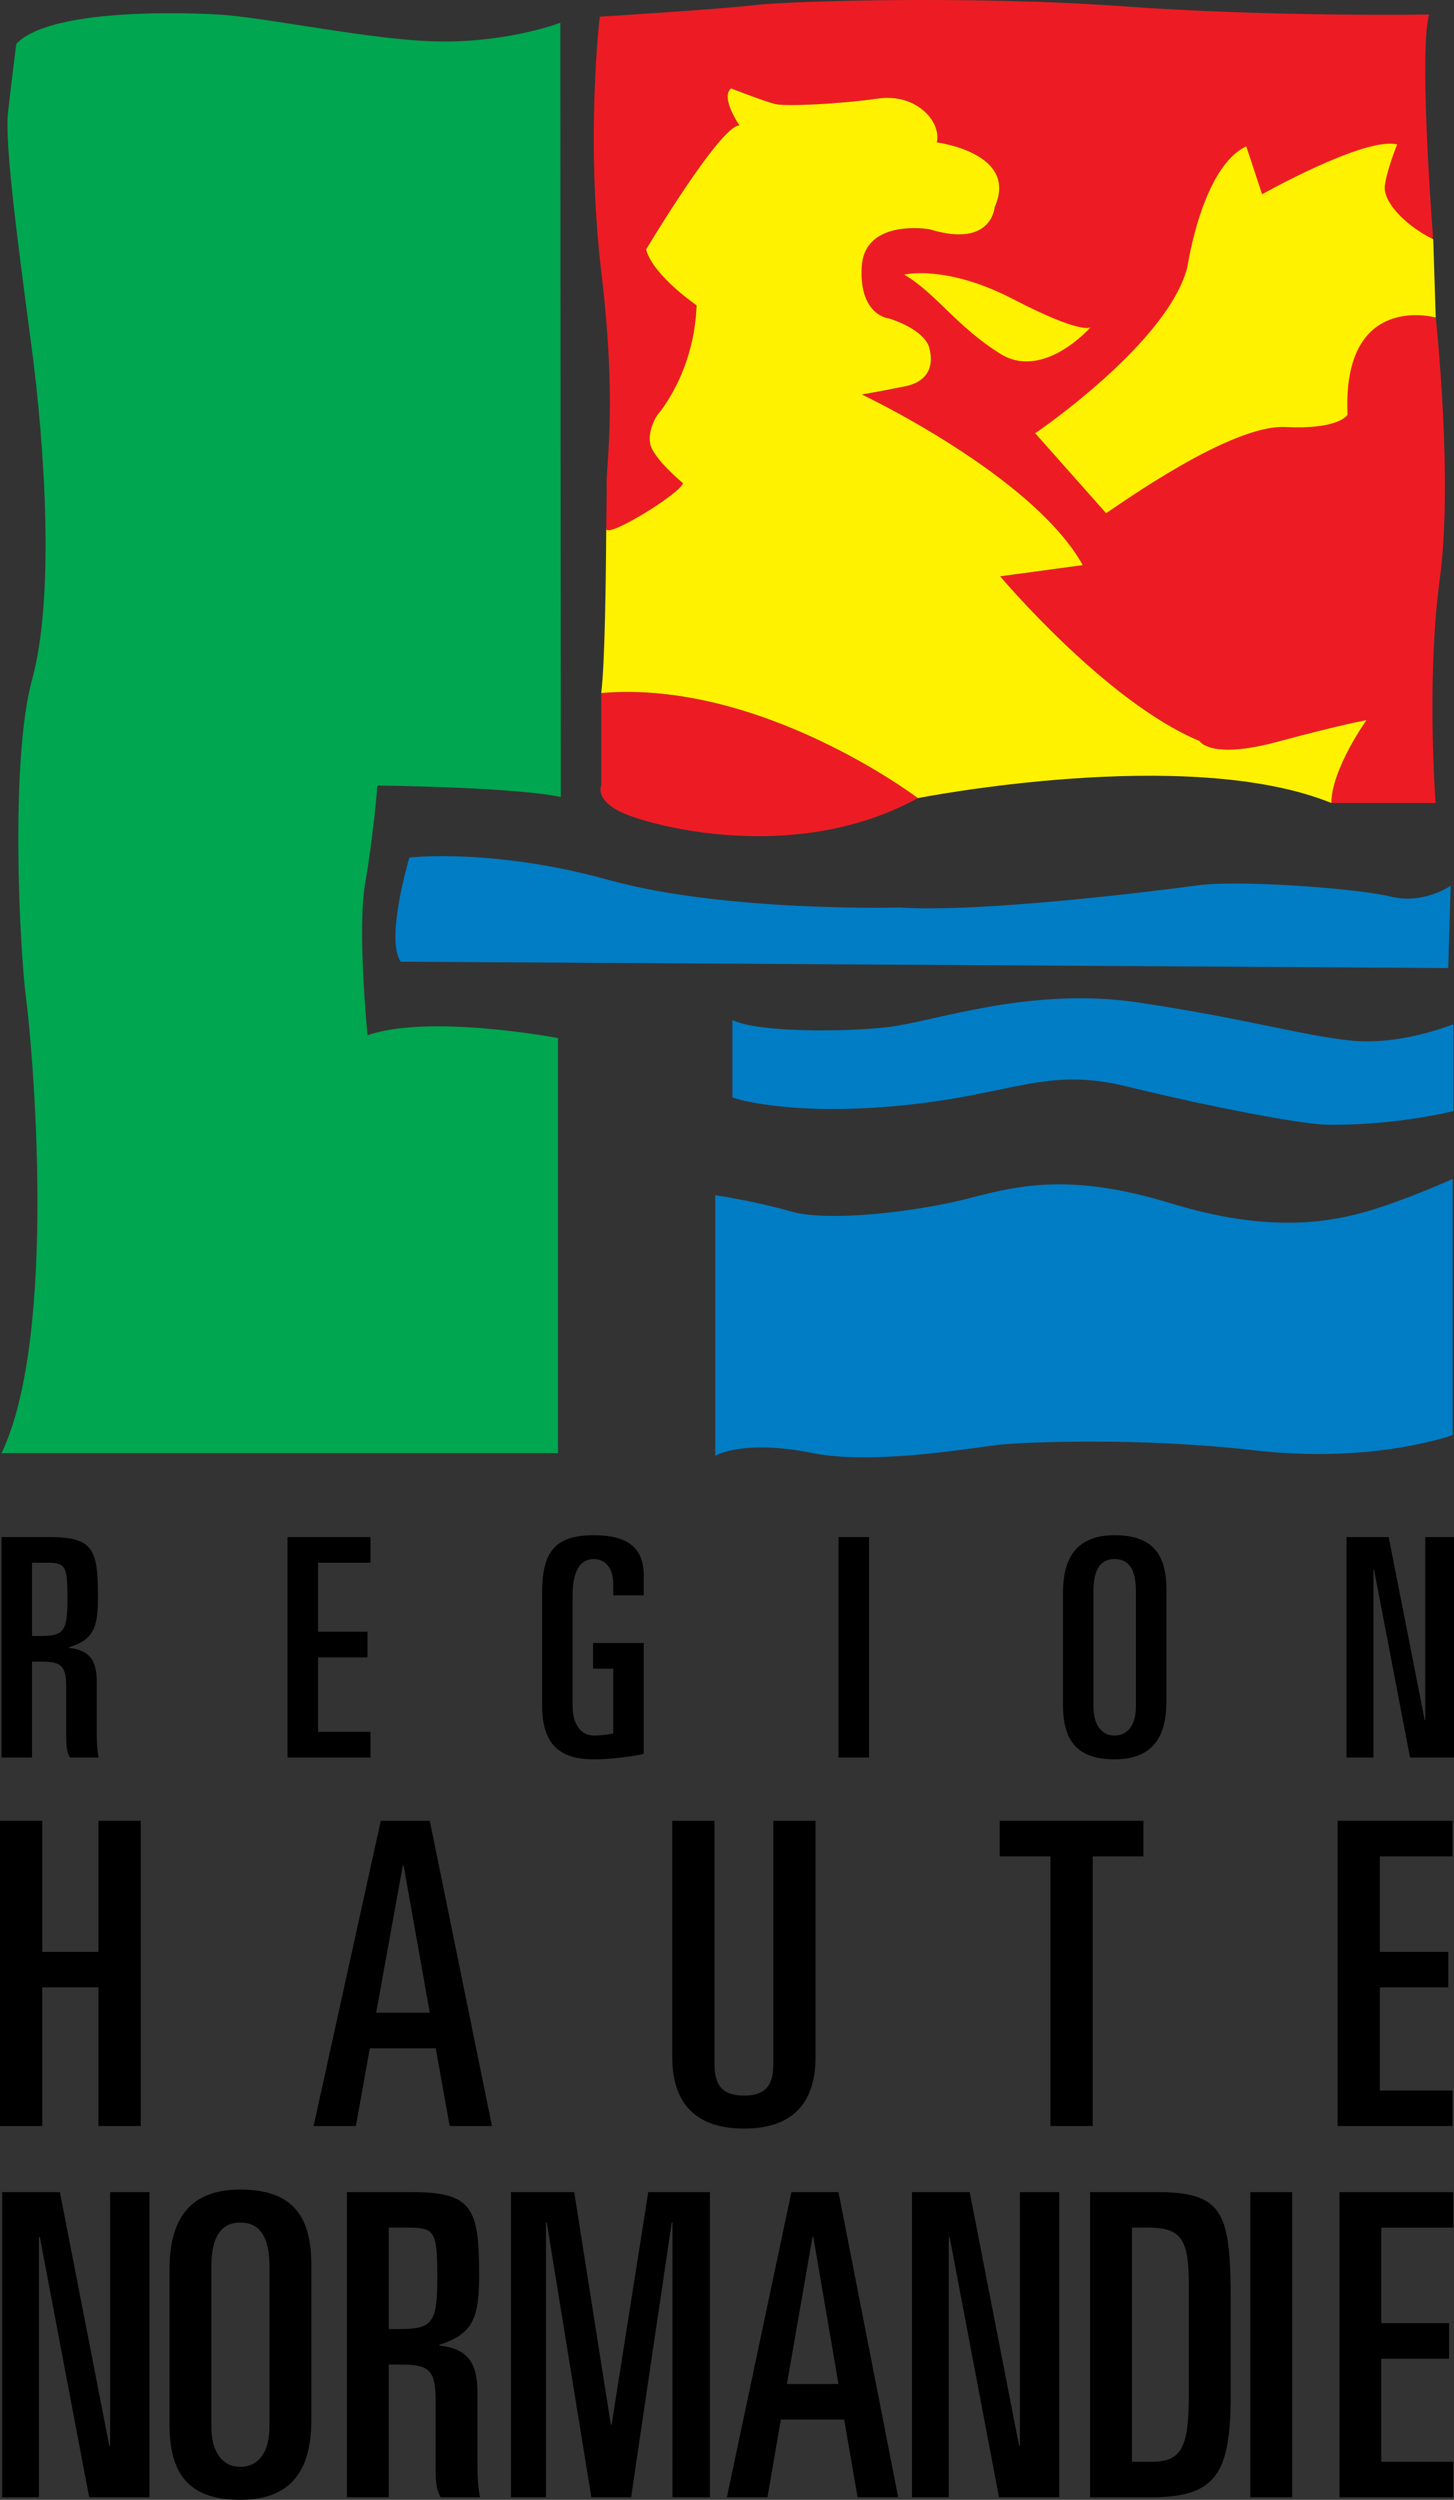 <?xml version="1.0" encoding="UTF-8" standalone="no"?>
<!-- Created with Inkscape (http://www.inkscape.org/) -->
<svg
   xmlns:dc="http://purl.org/dc/elements/1.1/"
   xmlns:cc="http://creativecommons.org/ns#"
   xmlns:rdf="http://www.w3.org/1999/02/22-rdf-syntax-ns#"
   xmlns:svg="http://www.w3.org/2000/svg"
   xmlns="http://www.w3.org/2000/svg"
   xmlns:sodipodi="http://sodipodi.sourceforge.net/DTD/sodipodi-0.dtd"
   xmlns:inkscape="http://www.inkscape.org/namespaces/inkscape"
   width="43.39"
   height="74.574"
   id="svg2460"
   sodipodi:version="0.32"
   inkscape:version="0.46"
   version="1.0"
   sodipodi:docname="Région Haute-Normandie.svg"
   inkscape:output_extension="org.inkscape.output.svg.inkscape">
  <rect width="100%" height="100%" fill="#333333" stroke="none"/>
  <defs
     id="defs2462">
    <inkscape:perspective
       sodipodi:type="inkscape:persp3d"
       inkscape:vp_x="0 : 526.18109 : 1"
       inkscape:vp_y="0 : 1000 : 0"
       inkscape:vp_z="744.09448 : 526.18109 : 1"
       inkscape:persp3d-origin="372.04724 : 350.78739 : 1"
       id="perspective2468" />
  </defs>
  <sodipodi:namedview
     id="base"
     pagecolor="#ffffff"
     bordercolor="#666666"
     borderopacity="1.0"
     inkscape:pageopacity="0.0"
     inkscape:pageshadow="2"
     inkscape:zoom="6.7985987"
     inkscape:cx="21.695"
     inkscape:cy="37.287094"
     inkscape:document-units="px"
     inkscape:current-layer="layer1"
     showgrid="false"
     inkscape:window-width="1024"
     inkscape:window-height="712"
     inkscape:window-x="-4"
     inkscape:window-y="-4" />
  <g
     inkscape:label="Calque 1"
     inkscape:groupmode="layer"
     id="layer1"
     transform="translate(-309.734,-452.218)">
    <path
       d="M 326.454,452.898 C 326.454,452.898 325.005,453.457 322.98,453.457 C 320.956,453.457 317.716,452.728 316.179,452.647 C 314.64,452.567 311.144,452.543 310.22,453.527 C 310.22,453.527 310.08,454.627 309.974,455.565 C 309.869,456.503 310.262,459.437 310.671,462.527 C 311.08,465.617 311.362,470.045 310.694,472.481 C 310.024,474.917 310.327,480.608 310.509,481.971 C 310.691,483.332 311.481,492.003 309.781,495.567 L 326.386,495.567 L 326.386,483.185 C 326.386,483.185 322.555,482.457 320.702,483.101 C 320.702,483.101 320.389,479.937 320.632,478.561 C 320.875,477.185 320.997,475.652 320.997,475.652 C 320.997,475.652 325.017,475.692 326.469,475.993 L 326.454,452.898"
       style="fill:#00a650;fill-opacity:1;fill-rule:nonzero;stroke:none"
       id="path31" />
    <path
       d="M 331.079,487.873 L 331.079,495.647 C 331.079,495.647 331.889,495.142 333.994,495.567 C 335.785,495.928 338.771,495.405 339.5,495.323 C 340.229,495.243 343.63,495.081 347.194,495.486 C 350.756,495.891 353.084,495.026 353.084,495.026 L 353.084,487.388 C 353.084,487.388 351.647,488.036 350.514,488.36 C 349.38,488.683 347.597,489.007 344.682,488.117 C 341.767,487.226 340.229,487.55 338.69,487.955 C 337.151,488.36 334.48,488.683 333.346,488.36 C 332.212,488.036 331.079,487.873 331.079,487.873"
       style="fill:#007dc5;fill-opacity:1;fill-rule:nonzero;stroke:none"
       id="path33" />
    <path
       d="M 353.105,485.363 L 353.105,482.772 C 353.105,482.772 351.526,483.42 350.027,483.258 C 348.529,483.096 346.95,482.61 343.711,482.125 C 340.472,481.638 337.622,482.693 336.254,482.855 C 334.885,483.015 332.346,483.013 331.591,482.65 L 331.591,484.958 C 331.591,484.958 333.184,485.526 336.585,485.201 C 339.986,484.877 340.922,484.027 343.387,484.635 C 345.852,485.242 348.57,485.753 349.299,485.768 C 351.364,485.808 353.105,485.363 353.105,485.363"
       style="fill:#007dc5;fill-opacity:1;fill-rule:nonzero;stroke:none"
       id="path35" />
    <path
       d="M 352.952,481.096 L 353.024,478.642 C 353.024,478.642 352.214,479.208 351.242,478.966 C 350.27,478.723 346.722,478.457 345.46,478.631 C 344.197,478.805 338.934,479.452 336.585,479.29 C 336.585,479.29 331.37,479.431 327.904,478.47 C 324.437,477.508 321.95,477.8 321.95,477.8 C 321.95,477.8 321.219,480.256 321.695,480.907 L 352.952,481.096"
       style="fill:#007dc5;fill-opacity:1;fill-rule:nonzero;stroke:none"
       id="path37" />
    <path
       d="M 327.677,472.892 L 327.677,475.646 C 327.677,475.646 327.434,476.132 328.487,476.537 C 329.54,476.941 333.617,477.947 337.126,476.027 C 337.126,476.027 332.455,472.487 327.677,472.892"
       style="fill:#ed1c24;fill-opacity:1;fill-rule:nonzero;stroke:none"
       id="path39" />
    <path
       d="M 349.466,476.173 L 352.575,476.173 C 352.575,476.173 352.497,475.145 352.482,473.732 L 352.481,473.556 C 352.474,472.327 352.517,470.84 352.7,469.491 C 352.896,468.033 352.874,466.147 352.797,464.595 C 352.717,462.956 352.579,461.69 352.579,461.69 L 352.556,461.69 L 352.48,459.356 L 352.495,459.247 C 352.435,458.462 352.089,453.693 352.381,452.651 C 352.381,452.651 347.679,452.728 343.225,452.405 C 338.771,452.081 333.214,452.252 332.267,452.37 C 331.321,452.486 327.632,452.716 327.632,452.716 C 327.632,452.716 327.2,456.33 327.681,460.36 C 327.904,462.218 327.946,463.595 327.931,464.595 C 327.915,465.765 327.819,466.421 327.839,466.738 C 327.839,466.738 327.835,467.035 327.826,467.998 C 327.804,468.327 330.049,466.935 330.117,466.633 C 330.117,466.633 329.206,465.881 329.135,465.442 C 329.069,465.032 329.324,464.641 329.356,464.595 L 329.359,464.591 C 329.359,464.591 330.454,463.362 330.522,461.326 C 330.522,461.326 329.221,460.436 329.016,459.66 C 329.016,459.66 331.232,455.952 331.804,455.96 C 331.804,455.96 331.22,455.121 331.554,454.856 C 331.554,454.856 332.536,455.24 332.86,455.32 C 333.184,455.401 334.804,455.32 335.937,455.158 C 337.071,454.996 337.831,455.833 337.694,456.467 C 337.694,456.467 340.147,456.777 339.419,458.397 C 339.419,458.397 339.339,459.635 337.476,459.057 C 337.476,459.057 335.532,458.721 335.451,460.178 C 335.37,461.636 336.261,461.717 336.261,461.717 C 336.261,461.717 337.21,461.991 337.444,462.522 C 337.444,462.522 337.845,463.52 336.747,463.742 C 335.649,463.963 335.451,463.985 335.451,463.985 C 335.451,463.985 335.925,464.208 336.625,464.595 C 338.224,465.477 341.005,467.21 342.049,469.076 L 339.584,469.41 C 339.584,469.41 342.736,473.162 345.531,474.323 C 345.531,474.323 345.837,474.888 347.841,474.35 C 349.844,473.812 350.514,473.702 350.514,473.702 C 350.514,473.702 349.472,475.161 349.466,476.173"
       style="fill:#ed1c24;fill-opacity:1;fill-rule:nonzero;stroke:none"
       id="path41" />
    <path
       d="M 352.504,459.356 C 351.659,458.94 350.999,458.236 351.06,457.756 C 351.121,457.277 351.427,456.528 351.427,456.528 C 350.48,456.28 347.397,458.013 347.397,458.013 L 346.925,456.585 C 345.604,457.201 345.169,460.178 345.169,460.178 C 344.757,461.822 342.557,463.691 341.377,464.595 C 340.929,464.938 340.627,465.143 340.627,465.143 L 342.742,467.527 C 343.151,467.263 346.465,464.876 348.084,464.957 C 349.606,465.032 349.911,464.642 349.944,464.595 C 349.945,464.592 349.946,464.591 349.946,464.591 C 349.784,460.903 352.579,461.69 352.579,461.69 L 352.504,459.356"
       style="fill:#fff200;fill-opacity:1;fill-rule:nonzero;stroke:none"
       id="path43" />
    <path
       d="M 336.719,460.411 C 336.719,460.411 337.961,460.098 339.986,461.151 C 342.01,462.203 342.276,461.983 342.276,461.983 C 342.276,461.983 340.876,463.58 339.581,462.77 C 338.285,461.961 337.661,460.966 336.719,460.411"
       style="fill:#fff200;fill-opacity:1;fill-rule:nonzero;stroke:none"
       id="path45" />
    <path
       d="M 327.826,467.987 C 327.815,469.518 327.785,472.017 327.676,472.892 C 332.454,472.487 337.125,476.027 337.125,476.027 C 337.125,476.027 345.179,474.432 349.465,476.173 C 349.47,475.161 350.512,473.702 350.512,473.702 C 350.512,473.702 349.842,473.812 347.84,474.35 C 345.836,474.888 345.53,474.323 345.53,474.323 C 342.734,473.162 339.582,469.41 339.582,469.41 L 342.047,469.076 C 341.004,467.21 338.221,465.477 336.624,464.595 C 335.922,464.208 335.45,463.985 335.45,463.985 C 335.45,463.985 335.647,463.963 336.745,463.742 C 337.842,463.52 337.442,462.522 337.442,462.522 C 337.209,461.991 336.26,461.717 336.26,461.717 C 336.26,461.717 335.369,461.636 335.45,460.178 C 335.531,458.721 337.475,459.057 337.475,459.057 C 339.337,459.635 339.417,458.397 339.417,458.397 C 340.146,456.777 337.692,456.467 337.692,456.467 C 337.83,455.833 337.069,454.996 335.936,455.158 C 334.802,455.32 333.182,455.401 332.859,455.32 C 332.535,455.24 331.552,454.856 331.552,454.856 C 331.219,455.121 331.801,455.96 331.801,455.96 C 331.231,455.952 329.015,459.66 329.015,459.66 C 329.219,460.436 330.521,461.326 330.521,461.326 C 330.452,463.362 329.357,464.591 329.357,464.591 L 329.354,464.595 C 329.322,464.641 329.067,465.032 329.134,465.442 C 329.204,465.881 330.116,466.633 330.116,466.633 C 330.047,466.935 327.804,468.317 327.826,467.987"
       style="fill:#fff200;fill-opacity:1;fill-rule:nonzero;stroke:none"
       id="path47" />
    <path
       d="M 309.78,498.071 L 311.191,498.071 C 312.521,498.071 312.657,498.426 312.657,499.866 C 312.657,500.748 312.54,501.131 311.792,501.36 L 311.792,501.377 C 312.412,501.441 312.621,501.76 312.621,502.38 L 312.621,503.81 C 312.621,504.046 312.621,504.375 312.676,504.647 L 311.82,504.647 C 311.729,504.483 311.71,504.32 311.71,504.056 L 311.71,502.571 C 311.71,501.951 311.601,501.787 311,501.787 L 310.69,501.787 L 310.69,504.647 L 309.78,504.647 L 309.78,498.071 z M 310.69,501.022 L 310.927,501.022 C 311.646,501.022 311.747,500.886 311.747,499.902 C 311.747,498.927 311.692,498.836 311.127,498.836 L 310.69,498.836 L 310.69,501.022"
       style="fill:#000000;fill-opacity:1;fill-rule:nonzero;stroke:none"
       id="path49" />
    <path
       d="M 318.314,498.071 L 320.791,498.071 L 320.791,498.836 L 319.225,498.836 L 319.225,500.895 L 320.7,500.895 L 320.7,501.66 L 319.225,501.66 L 319.225,503.882 L 320.791,503.882 L 320.791,504.647 L 318.314,504.647 L 318.314,498.071"
       style="fill:#000000;fill-opacity:1;fill-rule:nonzero;stroke:none"
       id="path51" />
    <path
       d="M 328.034,499.811 L 328.034,499.473 C 328.034,499.01 327.806,498.727 327.451,498.727 C 327.031,498.727 326.822,499.11 326.822,499.811 L 326.822,503.126 C 326.822,503.655 327.077,503.992 327.451,503.992 C 327.706,503.992 327.915,503.955 328.034,503.928 L 328.034,501.997 L 327.432,501.997 L 327.432,501.232 L 328.945,501.232 L 328.945,504.538 C 328.589,504.62 327.961,504.702 327.441,504.702 C 326.285,504.702 325.911,504.092 325.911,503.072 L 325.911,499.747 C 325.911,498.517 326.285,498.016 327.46,498.016 C 328.434,498.016 328.945,498.372 328.945,499.21 L 328.945,499.811 L 328.034,499.811"
       style="fill:#000000;fill-opacity:1;fill-rule:nonzero;stroke:none"
       id="path53" />
    <path
       d="M 334.757,504.647 L 335.668,504.647 L 335.668,498.071 L 334.757,498.071 L 334.757,504.647 z"
       style="fill:#000000;fill-opacity:1;fill-rule:nonzero;stroke:none"
       id="path55" />
    <path
       d="M 341.455,499.747 C 341.455,498.827 341.755,498.016 342.994,498.016 C 344.169,498.016 344.542,498.627 344.542,499.647 L 344.542,502.971 C 344.542,503.891 344.242,504.702 342.994,504.702 C 341.829,504.702 341.455,504.092 341.455,503.072 L 341.455,499.747 z M 342.365,503.126 C 342.365,503.691 342.62,503.992 342.994,503.992 C 343.376,503.992 343.631,503.691 343.631,503.126 L 343.631,499.675 C 343.631,499.027 343.412,498.727 342.994,498.727 C 342.584,498.727 342.365,499.027 342.365,499.675 L 342.365,503.126"
       style="fill:#000000;fill-opacity:1;fill-rule:nonzero;stroke:none"
       id="path57" />
    <path
       d="M 349.917,498.071 L 351.175,498.071 L 352.25,503.536 L 352.267,503.536 L 352.267,498.071 L 353.124,498.071 L 353.124,504.647 L 351.812,504.647 L 350.737,499.037 L 350.72,499.037 L 350.72,504.647 L 349.917,504.647 L 349.917,498.071"
       style="fill:#000000;fill-opacity:1;fill-rule:nonzero;stroke:none"
       id="path59" />
    <path
       d="M 309.734,506.536 L 310.995,506.536 L 310.995,510.446 L 312.672,510.446 L 312.672,506.536 L 313.934,506.536 L 313.934,515.641 L 312.672,515.641 L 312.672,511.505 L 310.995,511.505 L 310.995,515.641 L 309.734,515.641 L 309.734,506.536"
       style="fill:#000000;fill-opacity:1;fill-rule:nonzero;stroke:none"
       id="path61" />
    <path
       d="M 321.097,506.536 L 322.56,506.536 L 324.415,515.641 L 323.154,515.641 L 322.737,513.321 L 320.77,513.321 L 320.354,515.641 L 319.092,515.641 L 321.097,506.536 z M 320.959,512.261 L 322.56,512.261 L 321.779,507.873 L 321.754,507.873 L 320.959,512.261"
       style="fill:#000000;fill-opacity:1;fill-rule:nonzero;stroke:none"
       id="path63" />
    <path
       d="M 334.071,513.586 C 334.071,514.645 333.656,515.717 331.94,515.717 C 330.212,515.717 329.796,514.645 329.796,513.586 L 329.796,506.536 L 331.057,506.536 L 331.057,513.8 C 331.057,514.418 331.285,514.733 331.94,514.733 C 332.584,514.733 332.811,514.418 332.811,513.8 L 332.811,506.536 L 334.071,506.536 L 334.071,513.586"
       style="fill:#000000;fill-opacity:1;fill-rule:nonzero;stroke:none"
       id="path65" />
    <path
       d="M 339.567,506.536 L 343.856,506.536 L 343.856,507.596 L 342.342,507.596 L 342.342,515.641 L 341.081,515.641 L 341.081,507.596 L 339.567,507.596 L 339.567,506.536"
       style="fill:#000000;fill-opacity:1;fill-rule:nonzero;stroke:none"
       id="path67" />
    <path
       d="M 349.65,506.536 L 353.08,506.536 L 353.08,507.596 L 350.911,507.596 L 350.911,510.446 L 352.954,510.446 L 352.954,511.505 L 350.911,511.505 L 350.911,514.582 L 353.08,514.582 L 353.08,515.641 L 349.65,515.641 L 349.65,506.536"
       style="fill:#000000;fill-opacity:1;fill-rule:nonzero;stroke:none"
       id="path69" />
    <path
       d="M 309.799,517.612 L 311.521,517.612 L 312.995,525.178 L 313.02,525.178 L 313.02,517.612 L 314.194,517.612 L 314.194,526.717 L 312.395,526.717 L 310.922,518.948 L 310.897,518.948 L 310.897,526.717 L 309.799,526.717 L 309.799,517.612"
       style="fill:#000000;fill-opacity:1;fill-rule:nonzero;stroke:none"
       id="path71" />
    <path
       d="M 314.792,519.932 C 314.792,518.658 315.205,517.536 316.902,517.536 C 318.514,517.536 319.025,518.381 319.025,519.793 L 319.025,524.396 C 319.025,525.67 318.614,526.792 316.902,526.792 C 315.305,526.792 314.792,525.947 314.792,524.535 L 314.792,519.932 z M 316.041,524.611 C 316.041,525.392 316.391,525.808 316.902,525.808 C 317.427,525.808 317.776,525.392 317.776,524.611 L 317.776,519.831 C 317.776,518.936 317.477,518.52 316.902,518.52 C 316.341,518.52 316.041,518.936 316.041,519.831 L 316.041,524.611"
       style="fill:#000000;fill-opacity:1;fill-rule:nonzero;stroke:none"
       id="path73" />
    <path
       d="M 320.086,517.612 L 322.022,517.612 C 323.845,517.612 324.032,518.103 324.032,520.096 C 324.032,521.32 323.87,521.848 322.846,522.165 L 322.846,522.19 C 323.695,522.277 323.982,522.72 323.982,523.577 L 323.982,525.557 C 323.982,525.885 323.982,526.338 324.057,526.717 L 322.884,526.717 C 322.759,526.49 322.734,526.262 322.734,525.897 L 322.734,523.841 C 322.734,522.983 322.584,522.757 321.76,522.757 L 321.335,522.757 L 321.335,526.717 L 320.086,526.717 L 320.086,517.612 z M 321.335,521.697 L 321.66,521.697 C 322.646,521.697 322.784,521.508 322.784,520.147 C 322.784,518.797 322.709,518.671 321.935,518.671 L 321.335,518.671 L 321.335,521.697"
       style="fill:#000000;fill-opacity:1;fill-rule:nonzero;stroke:none"
       id="path75" />
    <path
       d="M 324.982,517.612 L 326.87,517.612 L 327.962,524.547 L 327.986,524.547 L 329.079,517.612 L 330.919,517.612 L 330.919,526.717 L 329.802,526.717 L 329.802,518.52 L 329.779,518.52 L 328.567,526.717 L 327.381,526.717 L 326.051,518.52 L 326.027,518.52 L 326.027,526.717 L 324.982,526.717 L 324.982,517.612"
       style="fill:#000000;fill-opacity:1;fill-rule:nonzero;stroke:none"
       id="path77" />
    <path
       d="M 333.351,517.612 L 334.756,517.612 L 336.537,526.717 L 335.326,526.717 L 334.926,524.396 L 333.036,524.396 L 332.636,526.717 L 331.425,526.717 L 333.351,517.612 z M 333.217,523.337 L 334.756,523.337 L 334.005,518.948 L 333.981,518.948 L 333.217,523.337"
       style="fill:#000000;fill-opacity:1;fill-rule:nonzero;stroke:none"
       id="path79" />
    <path
       d="M 336.949,517.612 L 338.672,517.612 L 340.145,525.178 L 340.17,525.178 L 340.17,517.612 L 341.344,517.612 L 341.344,526.717 L 339.546,526.717 L 338.072,518.948 L 338.047,518.948 L 338.047,526.717 L 336.949,526.717 L 336.949,517.612"
       style="fill:#000000;fill-opacity:1;fill-rule:nonzero;stroke:none"
       id="path81" />
    <path
       d="M 342.265,517.612 L 344.275,517.612 C 346.297,517.612 346.46,518.292 346.46,520.941 L 346.46,523.652 C 346.46,525.985 346.049,526.717 344.075,526.717 L 342.265,526.717 L 342.265,517.612 z M 343.514,525.657 L 344.112,525.657 C 345.036,525.657 345.211,525.166 345.211,523.602 L 345.211,520.475 C 345.211,519.125 345.074,518.671 344.012,518.671 L 343.514,518.671 L 343.514,525.657"
       style="fill:#000000;fill-opacity:1;fill-rule:nonzero;stroke:none"
       id="path83" />
    <path
       d="M 347.046,526.717 L 348.295,526.717 L 348.295,517.612 L 347.046,517.612 L 347.046,526.717 z"
       style="fill:#000000;fill-opacity:1;fill-rule:nonzero;stroke:none"
       id="path85" />
    <path
       d="M 349.706,517.612 L 353.102,517.612 L 353.102,518.671 L 350.955,518.671 L 350.955,521.521 L 352.977,521.521 L 352.977,522.581 L 350.955,522.581 L 350.955,525.657 L 353.102,525.657 L 353.102,526.717 L 349.706,526.717 L 349.706,517.612"
       style="fill:#000000;fill-opacity:1;fill-rule:nonzero;stroke:none"
       id="path87" />
  </g>
</svg>
